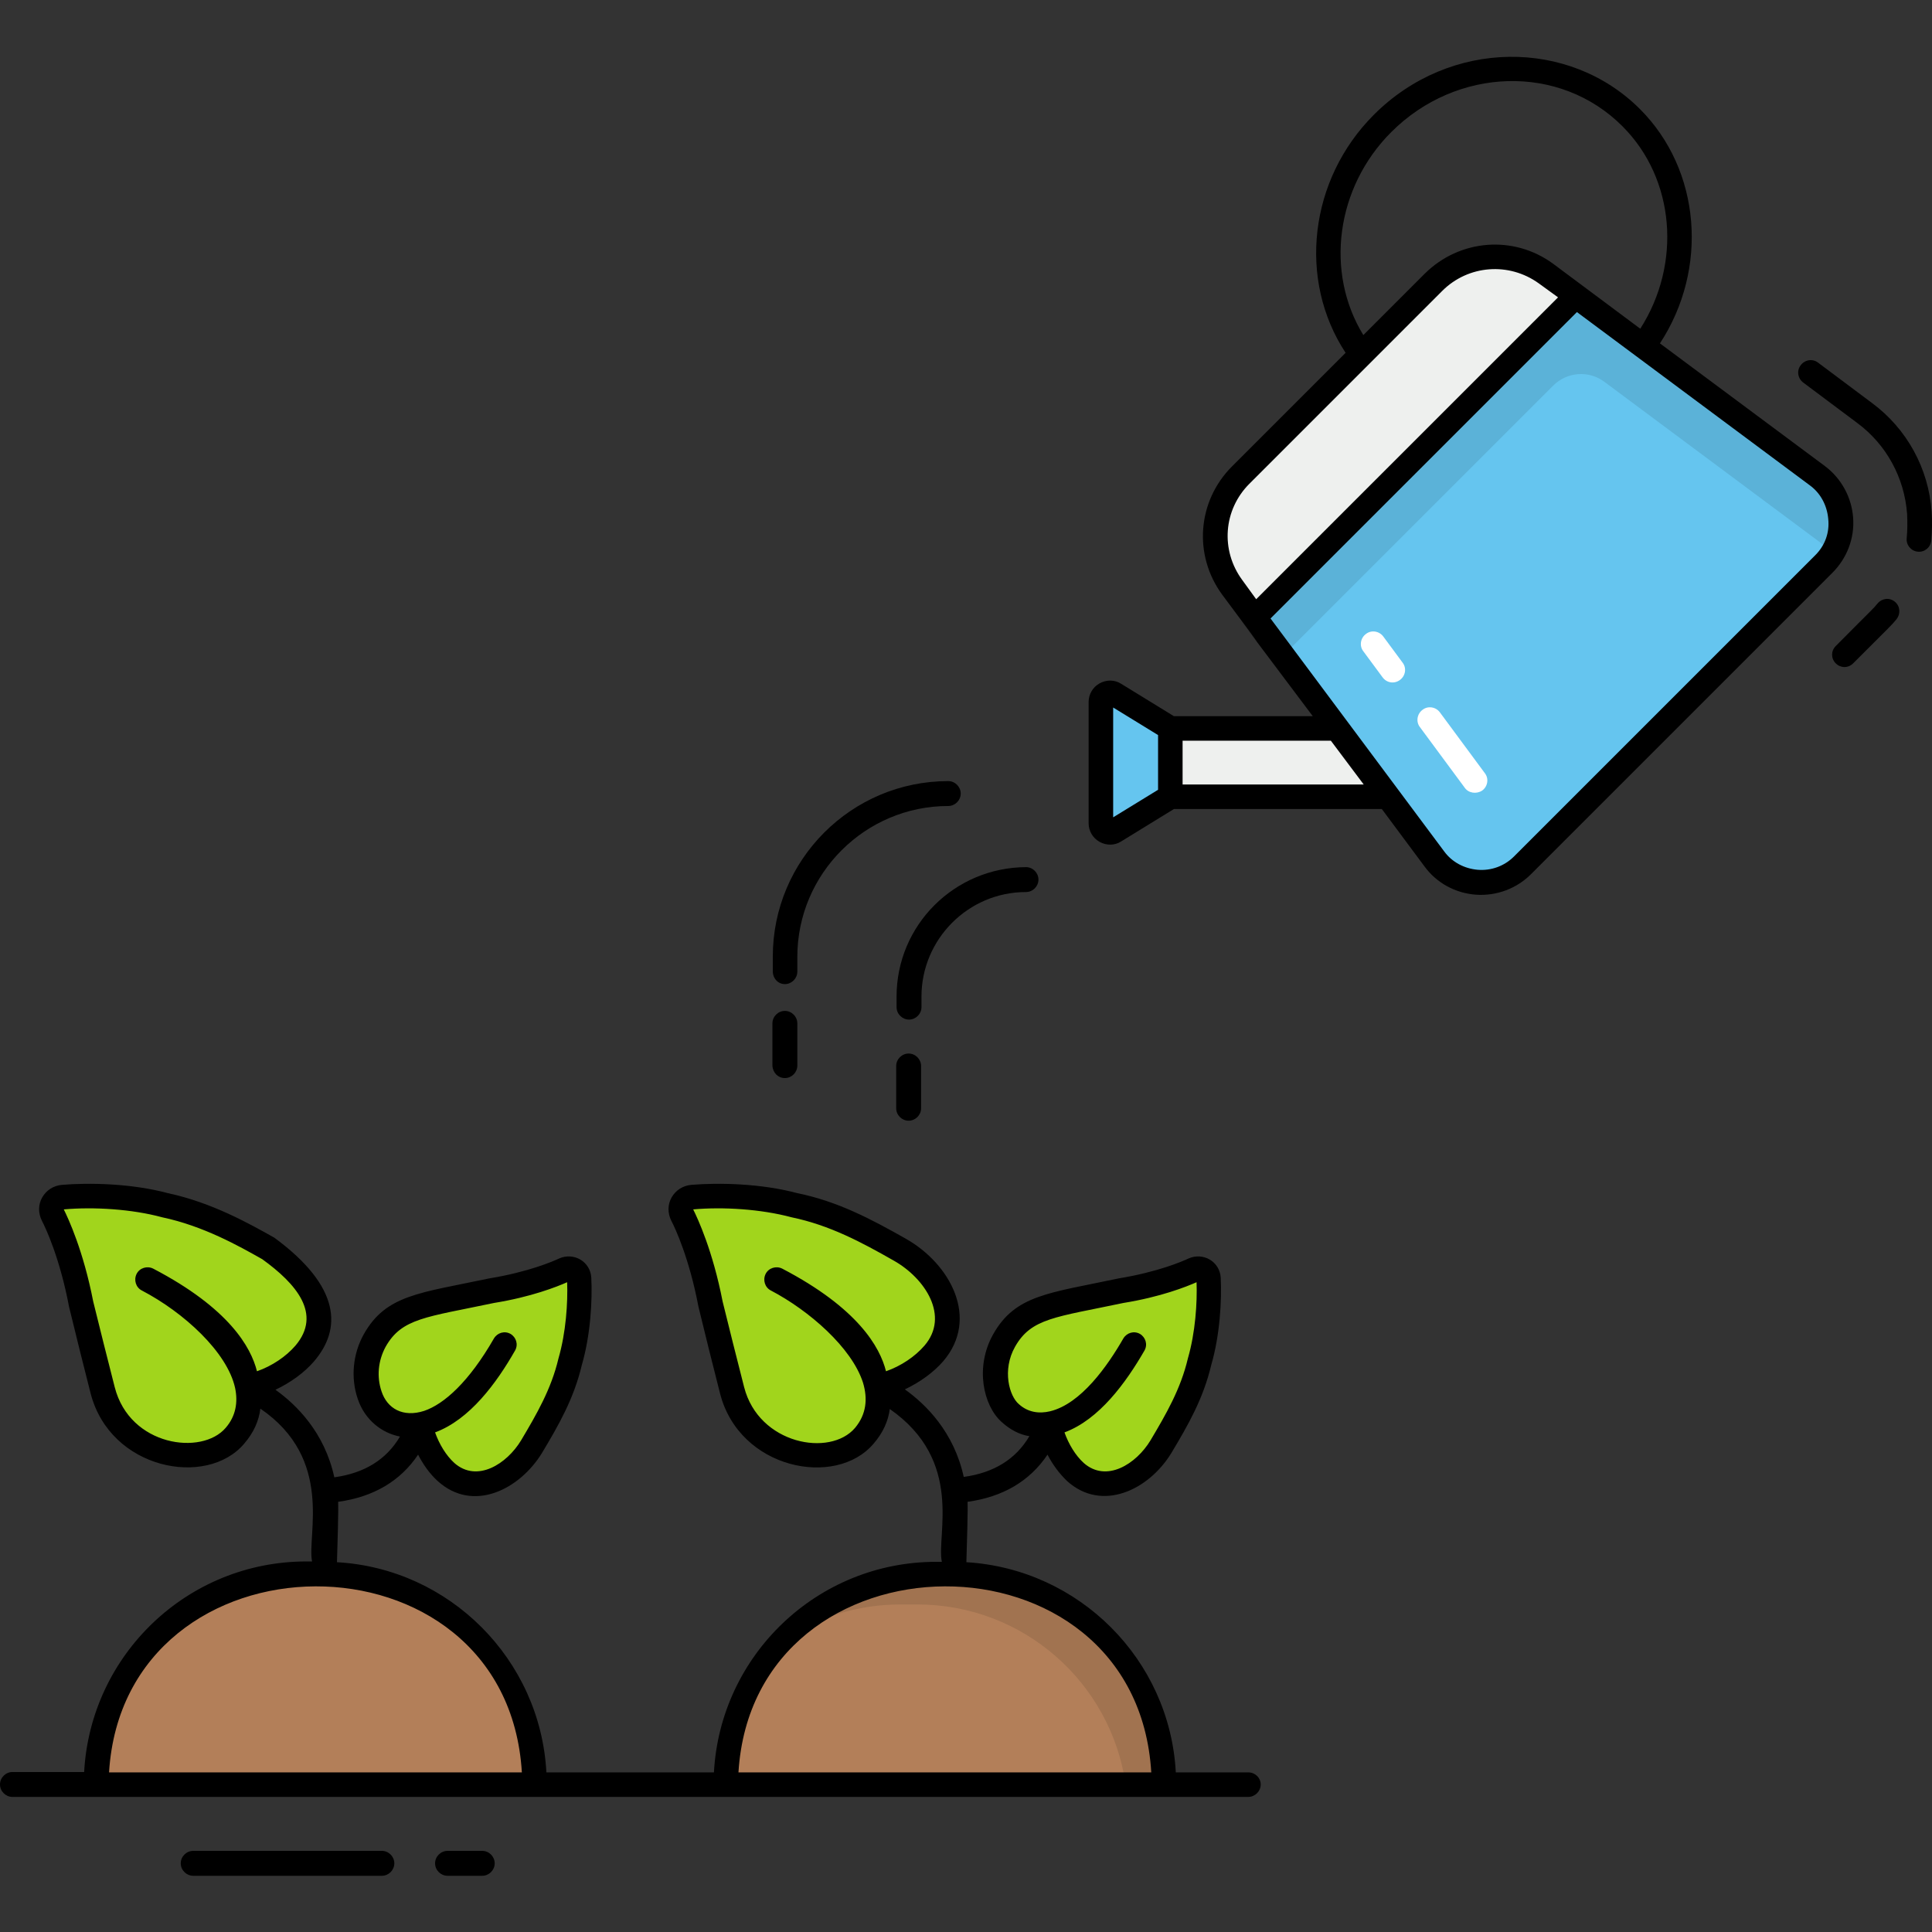 <svg id="Layer_1" enable-background="new 0 0 512 512" height="512" viewBox="0 0 512 512" width="512" xmlns="http://www.w3.org/2000/svg"><rect x="0" y="0" width="512" height="512" fill="#333333" stroke="none"/><g id="_x31_0_Watering_plants"><g><path d="m299.8 391.2c-4.9 2.7-10 3.1-14.7-1.1-3.4-3.1-6-7.9-6.9-12.8-3.5.9-7 .3-10.5-2.8-1.3-1.2-2.2-2.8-2.9-4.8-3.5-10.2 3-21.2 13.6-23.5 6.1-1.4 13-2.9 18.8-4.1 8.6-1.4 15.5-3.8 19.3-5.6 1.7-.8 3.7.4 3.8 2.3.3 5.2-.1 14.2-2.4 22-2.3 9.5-7.3 17.6-10.3 22.6-1.8 3.2-4.5 6-7.8 7.8z" fill="#a1d51c"/><path d="m248.6 340.7c3.5 5.9 4.1 12.1-.9 18-3.6 4.3-9.5 7.6-15.4 8.9 1.2 4.3.6 8.6-3.1 12.9-1.4 1.6-3.4 2.8-5.7 3.7-12.4 4.6-26-3-29.3-15.8-1.9-7.4-4-15.9-5.7-22.9-2-10.5-5.2-18.9-7.5-23.4-1.1-2.1.3-4.6 2.7-4.8 6.4-.5 17.4-.4 27 2.1 11.8 2.4 21.8 8.3 28.1 11.8 4 2.3 7.5 5.5 9.8 9.5z" fill="#a1d51c"/><path d="m308.6 472.9h-116.1c0-30.8 25-55.8 55.8-55.8h4.5c30.9 0 55.8 25 55.8 55.8z" fill="#b37f59"/><path d="m308.6 472.9h-10.3c-3.9-27-27.1-47.7-55.2-47.7h-4.5c-11.3 0-21.9 3.4-30.7 9.2.3-.3.7-.7 1-1 10.1-10.1 24-16.3 39.4-16.3h4.5c30.8 0 55.8 25 55.8 55.8z" opacity=".1"/><path d="m133 391.2c-4.9 2.7-10 3.1-14.7-1.1-3.4-3.1-6-7.9-6.9-12.8-3.5.9-7 .3-10.5-2.8-1.3-1.2-2.2-2.8-2.9-4.8-3.5-10.2 3-21.2 13.6-23.5 6.1-1.4 13-2.9 18.8-4.1 8.6-1.4 15.5-3.8 19.3-5.6 1.7-.8 3.7.4 3.8 2.3.3 5.2-.1 14.2-2.4 22-2.3 9.5-7.3 17.6-10.3 22.6-1.8 3.2-4.5 6-7.8 7.8z" fill="#a1d51c"/><path d="m81.9 340.7c3.5 5.9 4.1 12.1-.9 18-3.6 4.3-9.5 7.6-15.4 8.9 1.2 4.3.6 8.6-3.1 12.9-1.4 1.6-3.4 2.8-5.7 3.7-12.4 4.6-26-3-29.3-15.8-1.9-7.4-4-15.9-5.7-22.9-2-10.5-5.2-18.9-7.5-23.4-1.1-2.1.3-4.6 2.7-4.8 6.4-.5 17.4-.4 27 2.1 11.8 2.4 21.8 8.3 28.1 11.8 3.9 2.3 7.4 5.5 9.8 9.5z" fill="#a1d51c"/><path d="m141.9 472.9h-116.1c0-30.8 25-55.8 55.8-55.8h4.5c30.8 0 55.8 25 55.8 55.8z" fill="#b37f59"/><path d="m302.3 193h80.6v18.1h-80.6z" fill="#eef0ee"/><path d="m310.4 193-14.8-9.1c-1.6-1-3.7.2-3.7 2v32.2c0 1.9 2.1 3 3.7 2l14.8-9.1z" fill="#65c5ef"/><path d="m418 78.4-8.1-5.9c-9.1-6.7-21.8-5.7-29.8 2.3l-51.1 51.1c-8 8-9 20.6-2.3 29.8l5.9 8.1z" fill="#eef0ee"/><g><path d="m483.6 149.4-79.9 79.9c-6.7 6.7-17.7 5.9-23.3-1.7l-47.6-64 85.2-85.2 64 47.6c7.4 5.8 8.3 16.8 1.6 23.4z" fill="#65c5ef"/></g><g><path d="m485.5 147.2c-.9-1.4-2.1-2.7-3.6-3.8l-56.7-42.2c-4.1-3.1-9.9-2.7-13.6 1l-71.5 71.5-7.4-9.9 85.2-85.2 64 47.6c6.7 5 8.1 14.3 3.6 21z" opacity=".1"/></g><g><path d="m127.8 490.5h-9.2c-1.8 0-3.3 1.5-3.3 3.3s1.5 3.3 3.3 3.3h9.2c1.8 0 3.3-1.5 3.3-3.3s-1.5-3.3-3.3-3.3z"/><path d="m101.2 490.5h-50c-1.8 0-3.3 1.5-3.3 3.3s1.5 3.3 3.3 3.3h50c1.8 0 3.3-1.5 3.3-3.3s-1.5-3.3-3.3-3.3z"/><path d="m330.8 469.7h-19.2c-1.6-29.9-25.6-53.9-55.5-55.7.5-15.6.3-15.8.3-16 9.4-1.3 16.5-5.5 21.2-12.5 1.4 2.7 3.2 5.1 5.2 7 9.2 8.3 21.6 2.4 27.6-7.4 4.5-7.5 8.5-14.5 10.6-23.4 2.3-7.9 2.8-17.1 2.5-23.1-.1-2-1.2-3.8-2.9-4.8s-3.8-1.1-5.6-.3c-1.7.8-8.2 3.6-18.6 5.3-18.3 3.9-27.3 4.3-33.2 14.8-4.9 8.7-2.6 18.9 2.2 23.2 2.3 2.1 4.8 3.4 7.4 3.8-3.6 6.1-9.4 9.7-17.4 10.8-2.6-11.9-10-19.2-15.6-23.2 4-1.9 7.6-4.5 10.2-7.5 9.6-11.3 1.9-25.7-9.9-32.4-9.2-5.2-18-9.9-28.8-12.1-9.7-2.6-20.9-2.8-28.1-2.2-2.2.2-4.1 1.4-5.2 3.3s-1.1 4.2-.1 6.2c1.1 2.1 4.8 10.1 7.2 22.8 1.7 7 3.8 15.5 5.7 22.9 5.1 20.2 30.7 25.2 40.7 13.4 2.5-2.9 3.9-6 4.3-9.2 19.8 13.8 12.3 33.4 13.8 40.5h-1.5c-31.5 0-57.2 24.7-58.9 55.8h-44.4c-1.6-29.9-25.6-54-55.5-55.7.5-15.7.3-15.8.3-16 9.4-1.3 16.5-5.5 21.2-12.5 1.4 2.7 3.1 5.1 5.2 7 9.4 8.5 21.7 2.2 27.6-7.4 4.5-7.5 8.5-14.5 10.6-23.4 2.3-7.9 2.8-17.1 2.5-23.1-.1-2-1.2-3.8-2.9-4.8s-3.8-1.1-5.6-.3c-1.7.8-8.2 3.6-18.6 5.3-18.4 3.9-27.3 4.3-33.2 14.8-2.9 5.2-3.5 11.5-1.6 17.1 1.9 5.7 6.5 9.1 11.2 10-3.6 6.1-9.4 9.7-17.4 10.8-2.6-11.9-10-19.2-15.6-23.2 4-1.9 7.6-4.5 10.2-7.5 7.3-8.5 7.3-19.7-10.5-32.8-6.6-3.7-16.5-9.3-28.2-11.8-9.7-2.6-20.9-2.8-28.1-2.2-2.2.2-4.1 1.4-5.2 3.3s-1.1 4.2-.1 6.2c1.1 2.1 4.8 10.1 7.2 22.8 1.7 7 3.8 15.5 5.7 22.9 5.2 20.3 30.8 25.1 40.7 13.4 2.5-2.9 3.9-6 4.3-9.3 19.6 13.4 12.3 33.5 13.7 40.5h-1.5c-31.5 0-57.2 24.7-58.9 55.8h-19c-1.8 0-3.3 1.5-3.3 3.3s1.5 3.3 3.3 3.3h327.5c1.8 0 3.3-1.5 3.3-3.3s-1.5-3.2-3.3-3.2zm-61.8-112.8c4.3-7.6 10.7-7.8 28.7-11.6 9.9-1.6 16.7-4.3 19.4-5.5.2 5.4-.3 13.3-2.3 20.2-1.9 8.1-5.8 14.8-9.9 21.7-3.8 6.3-11.7 11.3-17.7 6-2.2-2-4-5-5.1-8.1 9.2-3.4 16.3-13.2 21.2-21.7.9-1.6.3-3.5-1.2-4.4-1.6-.9-3.5-.3-4.4 1.2-4.2 7.3-11.2 17.3-19.4 19.3-2.9.7-5.9.3-8.3-1.9-2.5-2.1-4.5-9-1-15.2zm-42.4 21.5c-6.6 7.8-25.5 4.4-29.4-10.8-1.9-7.4-4-15.8-5.7-22.7-2.6-13.4-6.6-22-7.8-24.4 7.9-.7 17.9-.1 26.1 2.1 10.1 2.1 18.5 6.6 27.1 11.5 8.3 4.7 14.8 14.7 8.1 22.5-2.5 2.9-6.2 5.4-10.2 6.8-1.6-6.4-7.4-16.7-27.5-27.2-1.6-.8-3.6-.2-4.4 1.4s-.2 3.6 1.4 4.4c10.1 5.3 21.4 15.1 24.4 24.4 1.3 4.3.9 8.4-2.1 12zm-125.5-9.7c-1.3-3.9-.9-8.1 1.1-11.8 4.3-7.6 10.7-7.8 28.7-11.6 9.9-1.6 16.7-4.3 19.4-5.5.2 5.4-.3 13.3-2.3 20.2-1.9 8.1-5.8 14.8-9.9 21.7-3.8 6.3-11.7 11.3-17.7 6-2.2-2-4-5-5.1-8.1 9.2-3.4 16.3-13.1 21.2-21.7.9-1.6.3-3.5-1.2-4.4-1.6-.9-3.5-.3-4.4 1.2-6.6 11.5-13.2 17.4-18.5 19.2-5.6 1.8-9.8-.6-11.3-5.2zm-41.3 9.7c-6.3 7.4-25.4 4.9-29.4-10.8-1.9-7.4-4-15.8-5.7-22.7-2.6-13.4-6.6-22-7.8-24.4 7.9-.7 18-.1 26.1 2.1 10.9 2.3 20.3 7.6 26.5 11.1 9 6.5 15.9 14.5 8.8 22.9-2.5 2.9-6.2 5.4-10.2 6.8-1.6-6.4-7.4-16.7-27.5-27.2-1.6-.8-3.6-.2-4.4 1.4s-.2 3.6 1.4 4.4c11.1 5.8 22.6 16.3 24.7 25.8.8 3.8.2 7.5-2.5 10.6zm-30.9 91.3c2-32.6 28.3-49.2 54.7-49.3 26.3-.1 52.7 16.2 54.7 49.3zm166.8 0c2-32.6 28.3-49.2 54.7-49.3 26.3-.1 52.7 16.2 54.7 49.3z"/><path d="m511.9 135.6c-.8-11.5-6.6-22-15.8-28.8l-14.3-10.7c-1.4-1.1-3.5-.8-4.6.7-1.1 1.4-.8 3.5.7 4.6l14.3 10.7c7.7 5.7 12.5 14.5 13.2 24.1.1 2.1.1 4.3-.1 6.4-.2 1.8 1.1 3.4 2.9 3.6s3.4-1.1 3.6-2.9c.2-2.6.3-5.1.1-7.7z"/><path d="m497.6 159.9c-1.3 1.6-1 1.1-11.1 11.3-1.3 1.3-1.3 3.3 0 4.6s3.3 1.3 4.6 0c10.3-10.3 10-9.9 11.5-11.7 1.1-1.4 1-3.4-.4-4.6s-3.4-1-4.6.4z"/><path d="m491.1 137.2c-.4-5.4-3.1-10.4-7.5-13.7l-43.7-32.5c12.9-19.7 10.9-45.9-5.3-62.1-18.7-18.7-50.3-18.7-70.5 1.5-17.2 17.2-20.2 43.8-7.5 63.1l-30.1 30.1c-9.2 9.2-10.3 23.5-2.6 34 27.2 36.5-18.3-24.1 24 32.2h-36.8l-14-8.6c-1.7-1.1-3.9-1.1-5.7-.1s-2.9 2.9-2.9 4.9v32.2c0 2 1.1 3.9 2.9 4.9s4 1 5.7-.1l14-8.6h55.1l11.3 15.2c3.2 4.4 8.2 7.1 13.6 7.5 5.6.4 10.9-1.7 14.6-5.4l79.9-79.9c3.9-3.9 5.9-9.2 5.5-14.6zm-122.4-102.2c17.3-17.3 44.7-18.2 61.3-1.5 13.9 13.9 15.7 36.4 4.7 53.6-2.8-2.1 9.3 7-23.1-17.2-10.5-7.7-24.8-6.5-34 2.6l-16.3 16.3c-10.2-16.6-7.3-39.1 7.4-53.8zm-37.6 93.2 51.1-51.1c6.9-6.9 17.7-7.7 25.6-2l5.1 3.7-80 80-3.7-5.1c-5.8-7.9-5-18.6 1.9-25.5zm-24.2 81.1-11.9 7.3v-29.1l11.9 7.3zm6.5-1.4v-11.6h39.3l8.7 11.6zm167.7-60.8-79.9 79.9c-2.5 2.5-6 3.8-9.6 3.5-3.5-.3-6.8-2-8.9-4.9l-46-61.7 81.2-81.2c5.1 3.8 54.3 40.4 61.7 45.9 2.9 2.1 4.6 5.4 4.9 8.9.4 3.7-.9 7.1-3.4 9.6z"/><path d="m208 260.8c1.8 0 3.3-1.5 3.3-3.3v-3.9c0-22.1 18-40 40-40 1.8 0 3.3-1.5 3.3-3.3s-1.5-3.3-3.3-3.3c-25.7 0-46.5 20.9-46.5 46.5v3.9c0 1.9 1.4 3.4 3.2 3.4z"/><path d="m237.6 264.1v2.8c0 1.8 1.5 3.3 3.3 3.3s3.3-1.5 3.3-3.3v-2.8c0-15.2 12.4-27.7 27.7-27.7 1.8 0 3.3-1.5 3.3-3.3s-1.5-3.3-3.3-3.3c-19 .1-34.3 15.4-34.3 34.3z"/><path d="m208 285.7c1.8 0 3.3-1.5 3.3-3.3v-11.2c0-1.8-1.5-3.3-3.3-3.3s-3.3 1.5-3.3 3.3v11.2c.1 1.9 1.5 3.3 3.3 3.3z"/><path d="m240.8 279.2c-1.8 0-3.3 1.5-3.3 3.3v11.2c0 1.8 1.5 3.3 3.3 3.3s3.3-1.5 3.3-3.3v-11.2c0-1.8-1.5-3.3-3.3-3.3z"/></g><g><path d="m388.2 208.8-11.9-16.1c-1.1-1.4-.8-3.5.7-4.6 1.4-1.1 3.5-.8 4.6.7l11.9 16.1c1.1 1.4.8 3.5-.7 4.6-1.5 1-3.6.7-4.6-.7z" fill="#fff"/></g><g><path d="m366.4 179.5-5.1-6.9c-1.1-1.4-.8-3.5.7-4.6 1.4-1.1 3.5-.8 4.6.7l5.1 6.9c1.1 1.4.8 3.5-.7 4.6s-3.5.8-4.6-.7z" fill="#fff"/></g></g></g></svg>